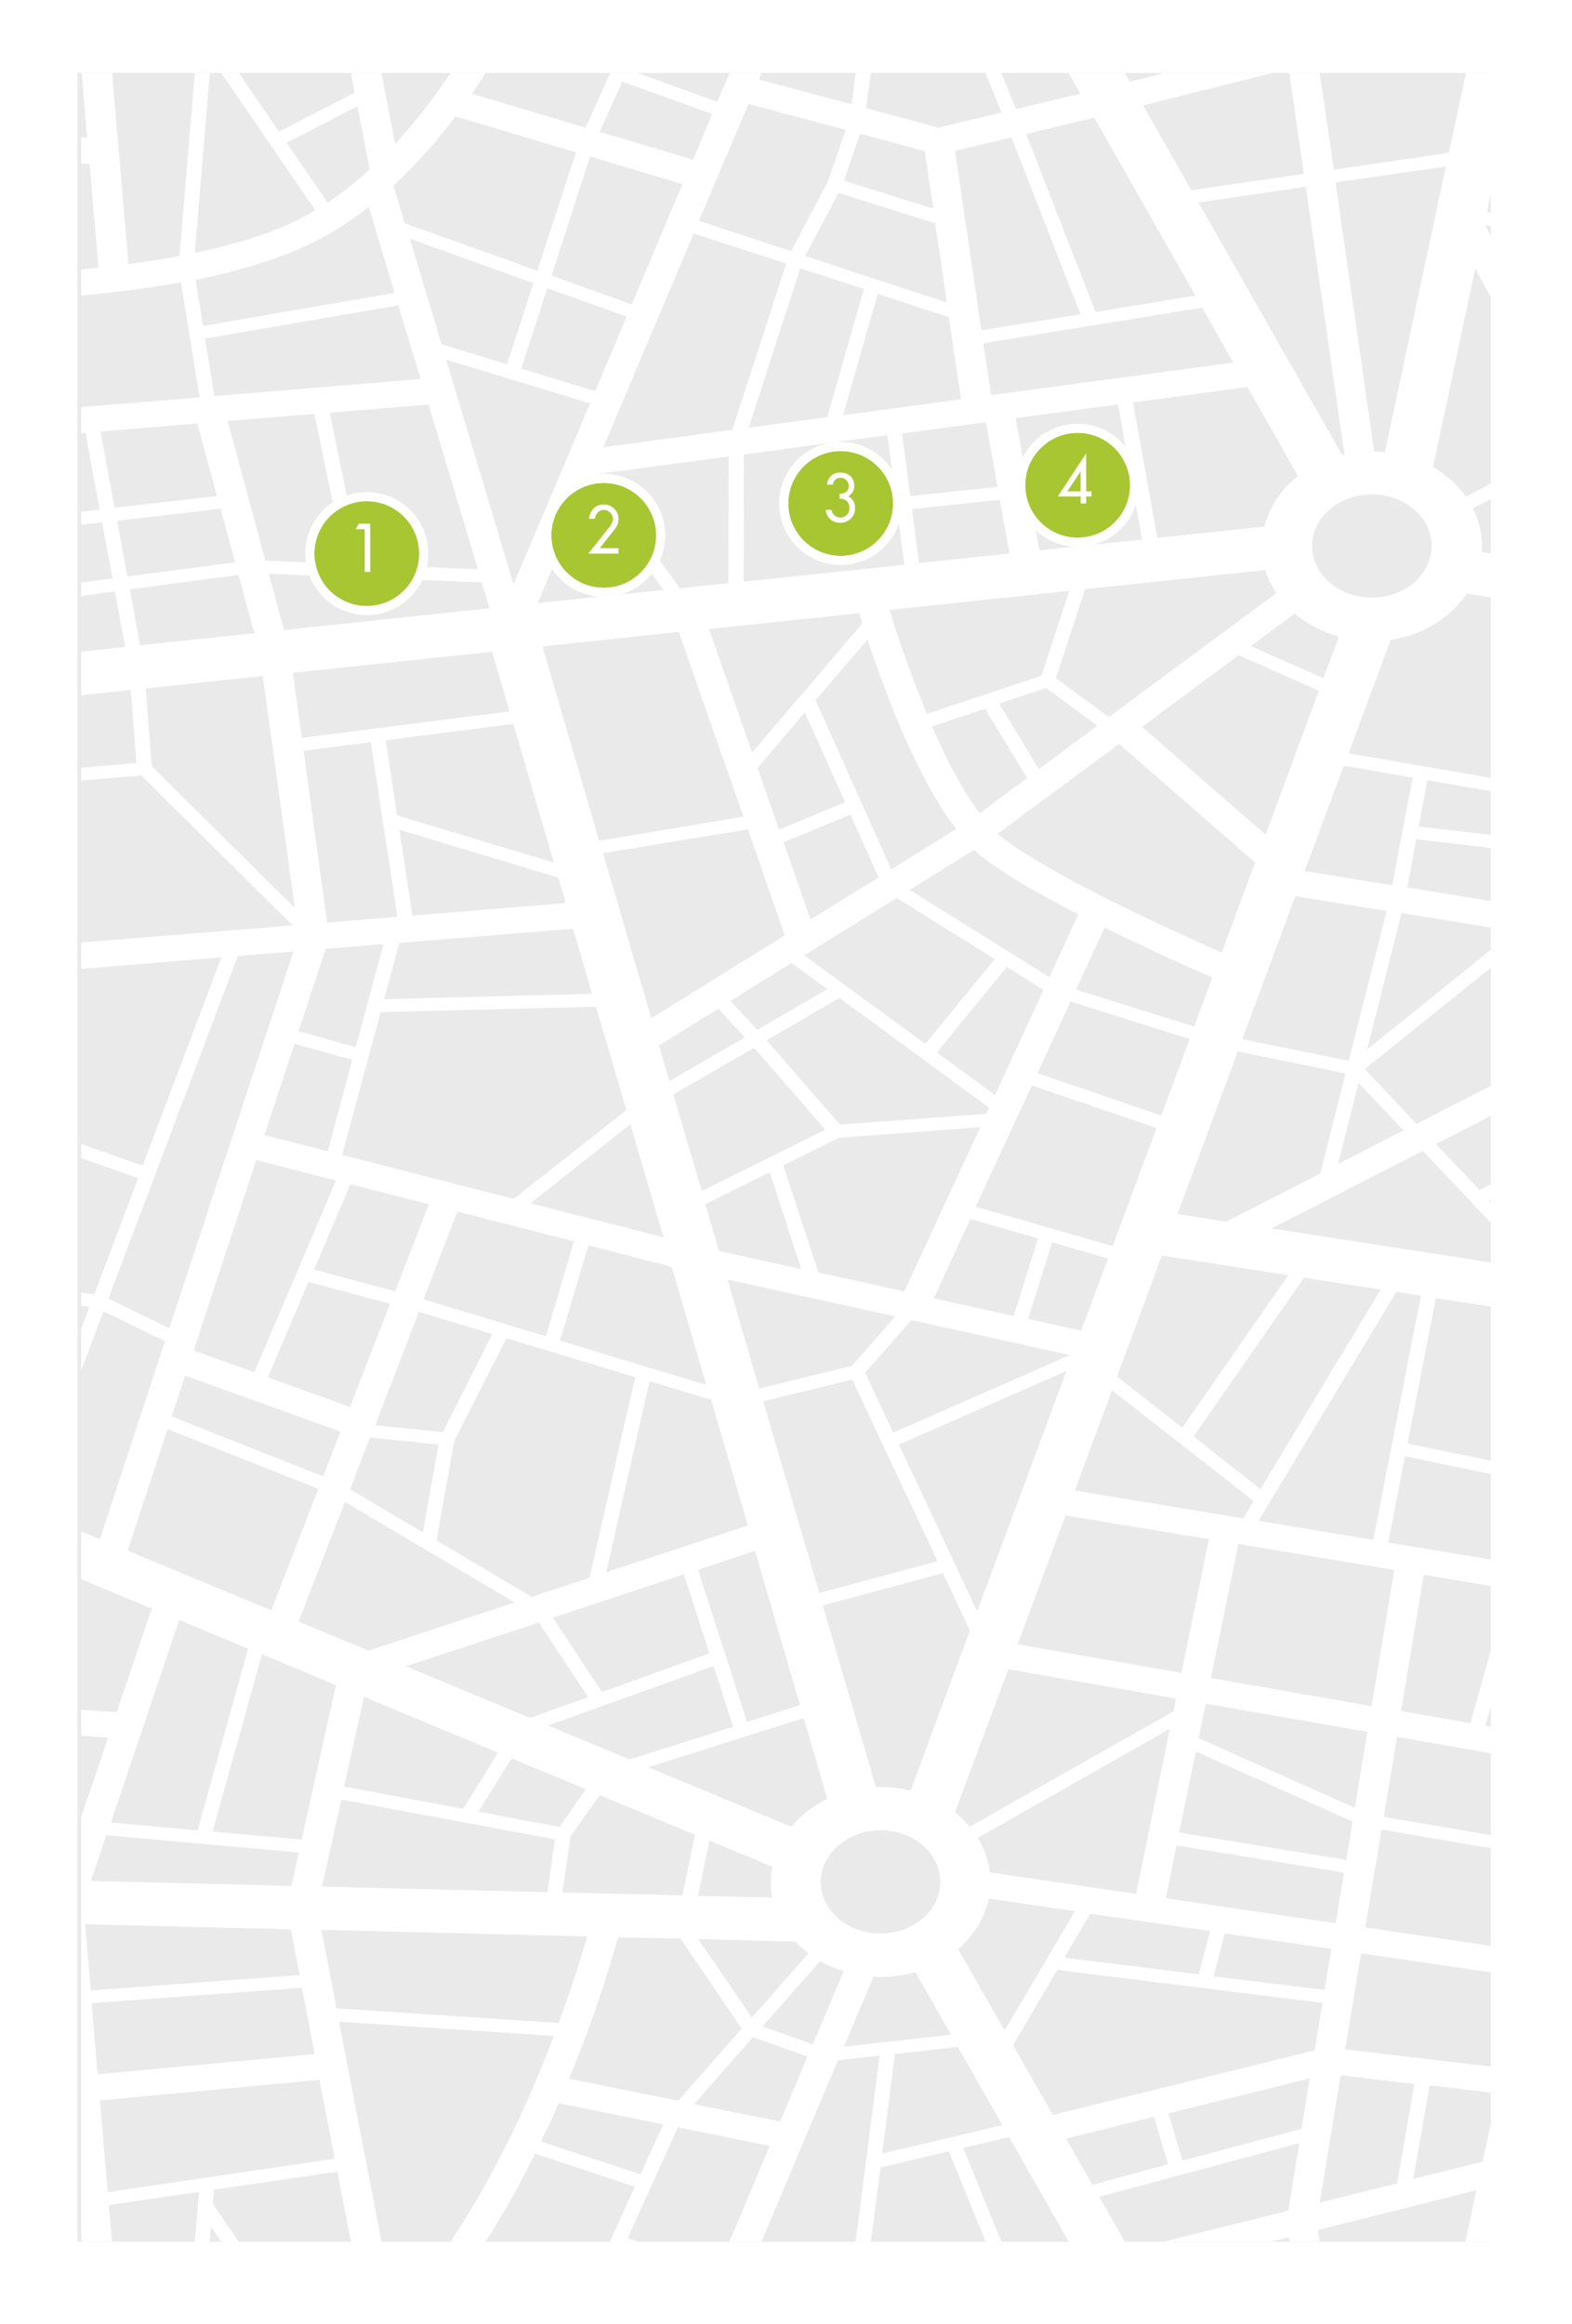 <svg xmlns="http://www.w3.org/2000/svg" xmlns:xlink="http://www.w3.org/1999/xlink" width="345" height="510" viewBox="0 0 345 510">
  <defs>
    <filter id="Rectangle_183" x="0" y="0" width="345" height="510" filterUnits="userSpaceOnUse">
      <feOffset dy="1" input="SourceAlpha"/>
      <feGaussianBlur stdDeviation="5" result="blur"/>
      <feFlood flood-opacity="0.102"/>
      <feComposite operator="in" in2="blur"/>
      <feComposite in="SourceGraphic"/>
    </filter>
    <filter id="Ellipse_26" x="52" y="93" width="57" height="57" filterUnits="userSpaceOnUse">
      <feOffset dy="1" input="SourceAlpha"/>
      <feGaussianBlur stdDeviation="5" result="blur-2"/>
      <feFlood flood-opacity="0.102"/>
      <feComposite operator="in" in2="blur-2"/>
      <feComposite in="SourceGraphic"/>
    </filter>
    <filter id="Ellipse_26-2" x="104" y="89" width="57" height="57" filterUnits="userSpaceOnUse">
      <feOffset dy="1" input="SourceAlpha"/>
      <feGaussianBlur stdDeviation="5" result="blur-3"/>
      <feFlood flood-opacity="0.102"/>
      <feComposite operator="in" in2="blur-3"/>
      <feComposite in="SourceGraphic"/>
    </filter>
    <filter id="Ellipse_26-3" x="156" y="82" width="57" height="57" filterUnits="userSpaceOnUse">
      <feOffset dy="1" input="SourceAlpha"/>
      <feGaussianBlur stdDeviation="5" result="blur-4"/>
      <feFlood flood-opacity="0.102"/>
      <feComposite operator="in" in2="blur-4"/>
      <feComposite in="SourceGraphic"/>
    </filter>
    <filter id="Ellipse_26-4" x="208" y="78" width="57" height="57" filterUnits="userSpaceOnUse">
      <feOffset dy="1" input="SourceAlpha"/>
      <feGaussianBlur stdDeviation="5" result="blur-5"/>
      <feFlood flood-opacity="0.102"/>
      <feComposite operator="in" in2="blur-5"/>
      <feComposite in="SourceGraphic"/>
    </filter>
  </defs>
  <g id="img-kiosk-map" transform="translate(-15 -143)">
    <g transform="matrix(1, 0, 0, 1, 15, 143)" filter="url(#Rectangle_183)">
      <g id="Rectangle_183-2" data-name="Rectangle 183" transform="translate(15 14)" fill="#fff" stroke="#fff" stroke-width="1">
        <rect width="315" height="480" rx="6" stroke="none"/>
        <rect x="0.5" y="0.5" width="314" height="479" rx="5.5" fill="none"/>
      </g>
    </g>
    <g id="Group_589" data-name="Group 589">
      <g id="Group_381" data-name="Group 381" transform="translate(8 71)" opacity="0.904">
        <g id="Map" transform="translate(24 88)">
          <path id="Path_432" data-name="Path 432" d="M0,0H310.185V476H0Z" fill="rgba(196,196,196,0.4)"/>
          <path id="Intersection_2" data-name="Intersection 2" d="M198.5,476l-8.084-19.852-14.987,3.541L173.313,476h-3.358l5.286-40.829-9.142.965-16.79,39.81h-7.027l8.83-20.978-20.148-4.077-11.007,24.3,2.177.8h-6.095l5.472-12.071-21.89-7.243A202.006,202.006,0,0,1,88.74,476H81.029c9.949-14.808,17.536-31.547,22.7-45.175L56.59,427.713,65.917,476H59.2l-2.984-15.4-27.051,3.971-.249,3.112L34.576,476H30.72l-2.239-3.272L28.233,476h-3.3l.933-10.944-19.775,2.9.684,7.994H.125L0,474.456V382.785l5.908-17.416L0,364.936v-5.707l7.773.561,7.711-22.749L0,330.6V320.1l4.1,1.7,14.3-43.459L4.913,271.8,0,284.823v-9.208l1.8-4.781L0,270.574V267.7l2.861.4L12.5,242.56,0,238.166v-3.106l13.495,4.763,17.288-45.711L0,196.642v-5.777l46.391-3.781L13.184,154.2c-2.269.187-8.62.738-13.184,1.09v-2.8l12.127-1.028-1.244-16.042L0,136.615v-9.606l9.639-1.034L7.4,113.8c-2.711.367-5.253.714-7.4,1v-2.939l6.9-.906L4.6,98.666,0,99.187V96.308l4.042-.486L.933,78.975,0,79.054v-5.7L25.994,71.2l-4.1-25.217C14.968,47.214,7.6,48.157,0,48.865V43.137q1.91-.177,3.794-.377L1.866,20.065,0,19.871V14.08l1.306.138L.125.053H6.779l3.607,41.9c3.855-.536,7.587-1.073,11.193-1.771L24.937.053h3.3l-3.3,39.434c9.826-2.039,18.407-4.775,25-8.477.435-.268.933-.59,1.43-.858L30.783.053h3.855l8.768,12.823,16.6-8.531L59.2.053h6.716L68.9,15.559A119.411,119.411,0,0,0,81.029.053H88.74q-1.4,2.253-2.985,4.507l24.937,7.457L116.1.053H122.2l17.412,6.278L142.282.053h7.027l-.56,1.4,20.335,5.419.87-6.814h3.358l-1.057,7.672,15.919,4.292c2.177-.536,7.649-1.878,13.806-3.326L198.436,0h3.483c1.306,3.165,2.425,6.009,3.234,7.94,5.1-1.234,10.261-2.468,14.116-3.38L216.719.053h12.313l1.12,1.878L237.675.053h23.693C249.926,2.9,239.355,5.579,233.074,7.136l10.572,18.617,24.687-3.595L265.162.053h6.654l3.11,21.193,25.248-3.7L303.9.053h6.281V22.837l-1.68,7.69,1.68.427v2.94l-2.053-.523,2.053,3.825v13.6l-4.229-7.871L296.69,86.487a22.915,22.915,0,0,1,7.214,6.492l6.281-3.26V93.1l-4.727,2.456a19.03,19.03,0,0,1,1.99,8.316c0,.429-.062.8-.062,1.234l2.8.453v9.7l-6.032-.975a24.4,24.4,0,0,1-16.728,10.087l-9.265,24.948,32.026,5.542v2.928l-14.738-2.568c-.373,2.039-1.12,5.955-1.927,10.194l16.666,1.9v2.883L293.021,168.2c-.746,4.024-1.493,7.994-1.99,10.569l19.154,3.121v5.8l-20.4-3.289L282.2,214.339l27.984-22.559v3.958L281.7,218.632l11.38,12.018,17.1-8.759v6.6L297.312,235.1l9.576,10.033,3.3-1.682v3.354l-1.244.635,1.244,1.313v4.482L294.452,236.6l-33.207,17.008,48.94,7.591v9.687L297.312,268.9l-6.218,31.923,19.091,3.92v2.934l-19.651-4.064-3.669,18.939c8.209,1.336,16.16,2.672,23.32,3.855v5.8l-15.547-2.574-4.975,29.884L304.9,362.2l5.286-19v12.383l-1.991,7.156,1.991.347v5.843l-21.392-3.722-2.923,17.544,24.315,4.139v2.86l-24.812-4.208L281.828,407l28.357,4.191v5.812l-29.29-4.316-3.482,21.085,32.773,3.865v5.719l-14.241-1.7-3.607,20.548,15.236-3.809,2.612-12.092v29.635H303.78l2.425-11.267c-7.96,2.039-21.268,5.365-34.763,8.745l.373,2.522h-6.654l-.124-.912c-1.244.322-2.425.59-3.669.912H237.675l27.238-6.76,2.425-14.808-43.9,11.75,5.6,9.872H216.719L203.66,453.036,193.586,455.4c1.43,3.541,5.286,13.037,8.4,20.6Zm73.317-8.585,16.977-4.238,3.794-21.783-16.169-1.931ZM4.1,444.989l1.741,20.119,49.811-7.35L52.3,440.482Zm212.055,8.37,5.783,10.14,16.6-4.507-3.11-10.408ZM100.929,454l21.827,7.189,4.975-10.945-22.947-4.667C103.6,448.369,102.3,451.158,100.929,454Zm137.68-6.17,3.11,10.355,26.118-6.974,1.8-11.052ZM178.6,434.8l-2.8,21.836,26.367-6.224L192.4,433.239Zm-44.09,11,18.9,3.809,5.97-14.271-11.939-4.238Zm70.022-12.93,8.706,15.291L270.7,433.99l1.741-10.409-58.207-7.243Zm-97.446,7.35,23.942,4.828,13.93-15.827-13.433-19.744-13.681-.322A283.12,283.12,0,0,1,107.084,440.214ZM2.3,423.636l1.306,15.612L51.242,434.8l-2.8-14.54Zm165.1,9.55,23.507-2.629-7.835-13.735a27.551,27.551,0,0,1-7.649,1.073,14.391,14.391,0,0,1-1.554-.054Zm-17.847-4.454,11.007,3.917,6.779-16.042a23.794,23.794,0,0,1-5.162-2.2Zm42.908-17.008,10.2,17.92,15.422-26.182-18.9-2.79A19.921,19.921,0,0,1,192.466,411.724ZM56.03,424.762l48.754,3.219c2.923-7.994,5.037-14.647,6.281-18.993L52.734,407.54Zm91.165,2.039,12.437-14.11a20.739,20.739,0,0,1-2.923-2.576l-21.267-.536ZM2.115,420.845l45.831-3.38-1.928-10.032L.871,406.306Zm246.443-3.112,24.314,3,1.493-9.014-23.382-3.38Zm-32.773-4.078,29.476,3.649,2.488-9.5L221.445,404Zm-53.48-16.632c0,6.277,5.908,11.321,13.122,11.321,7.276,0,13.122-5.1,13.122-11.321,0-6.277-5.908-11.321-13.122-11.321S162.368,390.8,162.306,397.024Zm75.743,3.595,37.249,5.472,1.866-11.106-36.752-5.956Zm-102.67-.537,16.293.376a12.674,12.674,0,0,1-.311-3.434,19.588,19.588,0,0,1,.311-3.326l-13.8-5.741ZM107.4,387.045l-1.8,12.286,26.367.644,2.736-13.305L113.8,377.977Zm89.361.322a18.138,18.138,0,0,1,2.674,7.565l32.088,4.721,7.4-36.215Zm-143.9,10.677,49.438,1.234,1.679-11.589-46.889-8.745ZM2.115,396.809l44.027,1.073,1.617-7.3L5.535,386.776Zm238.857-10.623,36.689,6.009,1.368-8.423L244.64,368.428Zm-212.117-.215,19.527,1.771,7.524-33.908-16.23-6.76ZM6.53,383.986,25.559,385.7,36.628,345.84l-15.111-6.278Zm80.655-2.36,17.785,3.326,5.784-8.262-16.293-6.76Zm104.6.107a23.612,23.612,0,0,1,3.234,3.165l44.712-25.323.56-2.79-36.814-6.438Zm-67.348-9.872,31.4,13.037a23.555,23.555,0,0,1,7.9-6.062l-5.162-17.759ZM57.709,376.1l26.118,4.882,7.649-12.339L62.062,356.409Zm187.553-10.623,34.265,15.291,2.736-16.686-35.446-6.17Zm-82.521-29.133,11.691,39.864h1a26.59,26.59,0,0,1,6.592.8l13-35.142-5.908-12.608Zm-60.258,26.343,17.847,7.458,22.761-7.19L138.8,349.65Zm32.9-34.176,10.759,33.372,11.628-3.648-9.887-33.855ZM71.266,349.7,98.5,361.024l12.748-4.56L100.431,340.1Zm176.67,2.576,35.26,6.17,4.975-29.884-34.2-5.687Zm-144.4-13.252,10.758,16.31,23.569-8.477-5.6-17.329Zm101.985,5.848,35.944,6.278L247.5,321.8l-31.466-5.2ZM47.7,339.885l15.36,6.384L95.145,335.7,57.9,313.649ZM179.47,301.041l17.163,36.591,19.589-52.739ZM10.2,324.326l31.529,13.091L52.05,310.752,18.967,297.661Zm71.7-24.143-3.917,21.89,20.894,12.394,12.686-4.185,10.012-44.048c-8.892-2.683-19.216-5.795-28.232-8.531Zm67.783-8.638L162,333.607l25.931-6.974-18.718-39.864Zm-34.451,37.5L146.324,318.8l-8.084-27.577c-3.358-1.02-8.084-2.468-13.495-4.078ZM258.384,317.78c8.209,1.341,16.79,2.789,25.185,4.184l10.447-53.6-5.348-.858ZM59.015,310.859,75,320.3l3.42-19.261-15.049-1.556Zm159.072.268c7.4,1.234,21.205,3.488,36.939,6.117l2.3-3.809-31.093-24.3Zm26.056-11.856,14.676,11.535,26.367-43.78L268.4,264.4Zm-224.305-4.4,33.269,13.145L56.9,298.2,22.822,285.911Zm152.231-9.6,6.157,13.145L216.968,281.4l-34.762-7.672ZM64.549,296.8l14.8,1.5L90.232,276.79c-6.9-2.093-12.749-3.863-16.106-4.883Zm162.8-10.677,14.3,11.213,23.258-33.479-27.735-4.292Zm-186.372.161,18.034,6.492,8.768-22.641-17.91-4.775Zm107.831,2.468,20.334-4.99,9.515-10.837-36.814-8.1Zm-43.717-10.516,32.088,9.711L129.6,262.036l-18.283-4.721Zm-80.407,2.147L38,285.16,55.905,243.1,38.431,238.59Zm50.433-11.214,26.865,8.1,6.157-20.817-25.559-6.545Zm132.705,4.292,11.629,2.575,5.908-15.827-12.251-3.541ZM34.39,193.79,5.97,269.011,19.34,275.5l27.238-82.677Zm152.728,75.167,17.537,3.863L210,255.812,195.14,251.52Zm-20.832-35.249L154.1,239.77l7.711,23.5,18.843,4.132,16.666-36ZM51.117,262.626c3.731,1.019,12.873,3.488,17.785,4.775l7.4-19.1-17.225-4.4ZM137,248.3l2.985,10.248,18.034,3.97-6.9-21.246Zm59.325.536,30.036,8.638L236,231.561l-27.362-9.336Zm-97.694-.751,29.165,7.458-7.275-24.787Zm141.971,2.36,10.7,1.664,20.646-10.57c1-4.077,3.172-12.555,5.535-21.943l-23.631-4.829ZM65.731,206.13l-8.458,31.333L94.9,247.121l24.75-19.476-6.654-22.695Zm64.238,18.081,6.218,21.193L163.3,231.937c-3.234-3.756-12.686-14.593-15.609-17.974Zm145.889,15.237,14.365-7.351-9.888-10.408ZM40.235,233.118,54.1,236.659l5.41-20.066L46.826,213.1ZM150.428,212.3l16.107,18.51,32.088-2.361.622-1.341-32.834-24.09Zm59.45,7.243,27.175,9.282,6.218-16.793-26.118-8.209ZM187.8,214.983l12.749,9.336,10.634-23.07-8.022-5.044Zm-61-1.5,2.3,7.78,16.541-9.6-5.783-6.277Zm128.041-1.4,23.32,4.721c3.358-13.091,6.9-27.094,8.333-32.889L266.467,180.7ZM53.667,192.235,47.7,210.315,60.259,213.8l6.094-22.587ZM158.7,193.683,185.252,213.1l15.236-18.617-21.517-13.413Zm-16.168,9.98c1.866,2.039,4.477,4.882,5.845,6.384l15.36-8.96-7.836-5.741Zm75.8-2.468,25.932,8.1,3.98-10.785c-5.224-2.253-14.3-6.331-23.631-10.944ZM114.547,171.257l10.571,36.215,29.29-18.187L146.324,166Zm-44.712,19.69-3.358,12.34,45.645-1.18-4.167-14.271Zm112-11.643,30.658,19.154,6.343-13.788c-7.773-3.971-15.236-8.209-20.335-12.018a29.474,29.474,0,0,1-2.487-2.146Zm19.34-12.339a18.185,18.185,0,0,0,1.617,1.341c11.5,8.531,36.5,19.9,47.51,24.734l7.338-19.744-29.85-26.021ZM48.816,148.777l5.162,37.717L69.4,185.206,63.555,146.9ZM154.16,168.842l5.907,16.954,14.925-9.228-6.157-13.788ZM72.7,184.938l33.643-2.736-1.617-5.579L69.835,166.106ZM14.179,135.095l1.306,17.061,31.4,31.118-7.027-50.916ZM268.52,175.173l19.216,3.112,4.477-23.607L277.1,152.049Zm-107.333-37.5,16.6,37.127,14.241-8.853c-8.644-11.32-15.671-30.1-19.465-41.58Zm-94.337,8.8,2.488,16.471L103.727,173.3l-8.893-30.421Zm34.389-20.6,12.437,42.653,31.653-5.312L131.151,122.7Zm131.586,17.651,27.113,23.661,11.691-31.6-17.6-7.779Zm-84.387,9.014,4.726,13.52,14.489-6.009-8.83-19.69Zm38.307-9.121c3.047,7.028,6.592,13.95,10.448,19.047l10.385-7.726-9.2-15.183Zm14.739-4.989,8.706,14.379,12.81-9.55-11.255-8.263ZM137.8,122.058l9.452,27.094,24.191-28.328c-.249-.805-.5-1.556-.684-2.254Zm-91.351,9.6,1.99,14.271,45.582-5.794L90.17,127.047Zm173.872-18.349-6.405,19.529,11.629,8.531,36.752-27.2a19.382,19.382,0,0,1-2.425-5.043Zm-42.908,4.56c1.617,5.258,4.54,13.95,8.209,22.8l25.123-8.37,6.095-18.617Zm79.288,7.941,15.919,7.028,3.421-9.121a25.626,25.626,0,0,1-9.7-5.043ZM10.7,113.366,12.935,125.6,38,122.97,34.514,110.2C29.6,110.844,19.589,112.186,10.7,113.366Zm33.83,8.906L89.611,117.5,87.87,111.81l-46.7-1.878Zm55.656-5.9,27.611-2.9L111.127,90.4Zm169.955-12.555c0,6.278,5.908,11.321,13.121,11.321s13.122-5.043,13.122-11.321S290.471,92.5,283.258,92.5C275.982,92.5,270.137,97.592,270.137,103.816ZM113.3,88.042,131.4,113.1l10.634-1.127L142.1,84.18ZM94.9,112.24l16.79-39.7-31.59-9.6Zm50.557-28.489-.063,27.9,35.26-3.7L176.92,79.512ZM7.9,98.29l2.239,12.233,23.631-3.112L30.6,95.661Zm46.64-23.714,6.84,33.318,25.683,1.019L76.241,72.806ZM32.15,76.4l8.271,30.635,17.537.7L51.18,74.844ZM182.33,95.715l1.555,11.857,19.837-2.093-2.114-11.8ZM205.09,75.756l5.223,29.026,22.512-2.361-5.286-29.669Zm25.745-3.434,5.348,29.723,23.506-2.468a20.39,20.39,0,0,1,7.338-11.106l-11.069-19.53ZM4.229,78.707,7.338,95.446l22.449-2.576L25.5,76.937Zm175.925.429,1.8,13.734,19.153-1.985-2.549-14.218Zm65.046-50.7L276.728,83.8a1.651,1.651,0,0,0,.5-.107L268.769,25Zm30.1-4.4,8.458,59.017c.808.053,1.554.107,2.363.161l13.37-62.665ZM114.609,82.141,142.9,78.332l11.815-36.483-20.273-6.6Zm31.9-4.292,17.226-2.307,8.022-28.114-13.93-4.56Zm20.708-2.736,25.869-3.488L190.414,53.6l-15.609-5.1ZM27.176,58.32l2.052,12.608L74.5,67.172,69.587,51.023ZM198,59.339l1.679,11.374,53.17-7.136-6.841-12.072ZM96.575,64.918l16.231,4.936,6.9-16.363L102.3,47.267ZM79.1,59.553l14.366,4.4,5.783-17.812L72.137,36.375ZM191.782,17.115,197.566,56.5l21.765-3.542c-2.55-6.384-12-30.742-15.173-38.79ZM53.543,35.839c-7.525,4.185-17.287,7.3-28.419,9.6L26.74,55.529l42.038-7.243L63.119,29.4A71.858,71.858,0,0,1,53.543,35.839ZM207.391,13.413l15.236,39.059,21.89-3.595-22.2-39.059ZM103.229,44.477l17.6,6.331,11.132-26.4-20.273-6.062Zm55.657-4.292,31.093,10.194L187.429,33l-21.205-6.653ZM68.53,24.734,71.017,33,100.12,43.4l8.457-25.967L82.148,9.55A114.786,114.786,0,0,1,68.53,24.734Zm67.036,7.725,20.273,6.653,7.96-15.13,3.98-11.481-21.33-5.687Zm31.839-8.8,19.589,6.116-1.866-12.609L170.95,13.359ZM45.085,15.344,54.1,28.489a80.042,80.042,0,0,0,9.2-7.3L60.632,7.35ZM113.8,12.93l20.46,6.116,4.228-10.033L118.776,1.931ZM65.917,476ZM34.576,476ZM271.816,475.946ZM6.779,475.946Z" transform="translate(0.815)" fill="#fff"/>
        </g>
      </g>
      <g transform="matrix(1, 0, 0, 1, 15, 143)" filter="url(#Ellipse_26)">
        <g id="Ellipse_26-5" data-name="Ellipse 26" transform="translate(69 109)" fill="#a8c631" stroke="#fff" stroke-width="2">
          <circle cx="11.5" cy="11.5" r="11.5" stroke="none"/>
          <circle cx="11.5" cy="11.5" r="12.5" fill="none"/>
        </g>
      </g>
      <path id="Path_646" data-name="Path 646" d="M-.46,0V-9.36h-2l.7-1.2H.76V0Z" transform="translate(95.5 268.5)" fill="#fff"/>
      <g transform="matrix(1, 0, 0, 1, 15, 143)" filter="url(#Ellipse_26-2)">
        <g id="Ellipse_26-6" data-name="Ellipse 26" transform="translate(121 105)" fill="#a8c631" stroke="#fff" stroke-width="2">
          <circle cx="11.5" cy="11.5" r="11.5" stroke="none"/>
          <circle cx="11.5" cy="11.5" r="12.5" fill="none"/>
        </g>
      </g>
      <path id="Path_647" data-name="Path 647" d="M-3.38,0,1.1-5.66a3.423,3.423,0,0,0,.92-1.9A1.911,1.911,0,0,0,1.4-8.98a1.9,1.9,0,0,0-1.38-.6,1.822,1.822,0,0,0-1.32.55,2.259,2.259,0,0,0-.66,1.39H-3.24A3.891,3.891,0,0,1-2.2-9.94a3,3,0,0,1,2.22-.84,3.072,3.072,0,0,1,2.26.92,2.945,2.945,0,0,1,.96,2.24,3.472,3.472,0,0,1-.76,2.18L-.88-1.2H3.24V0Z" transform="translate(147.5 264.5)" fill="#fff"/>
      <g transform="matrix(1, 0, 0, 1, 15, 143)" filter="url(#Ellipse_26-3)">
        <g id="Ellipse_26-7" data-name="Ellipse 26" transform="translate(173 98)" fill="#a8c631" stroke="#fff" stroke-width="2">
          <circle cx="11.5" cy="11.5" r="11.5" stroke="none"/>
          <circle cx="11.5" cy="11.5" r="12.5" fill="none"/>
        </g>
      </g>
      <path id="Path_648" data-name="Path 648" d="M3.14-2.94A3.005,3.005,0,0,1,2.2-.64,3.291,3.291,0,0,1-.14.22a3.109,3.109,0,0,1-2.1-.74A2.9,2.9,0,0,1-3.26-2.6H-2a1.826,1.826,0,0,0,.66,1.22,1.988,1.988,0,0,0,1.3.46,1.9,1.9,0,0,0,.78-.16,1.875,1.875,0,0,0,.62-.44,2.082,2.082,0,0,0,.41-.66A2.213,2.213,0,0,0,1.92-3a2.007,2.007,0,0,0-.58-1.53,2.1,2.1,0,0,0-1.6-.51v-1.1q2.02-.04,2.02-1.68a1.773,1.773,0,0,0-.51-1.31A1.724,1.724,0,0,0-.02-9.64a1.65,1.65,0,0,0-1.7,1.5H-2.98a2.768,2.768,0,0,1,3-2.64,3.373,3.373,0,0,1,1.18.2,2.616,2.616,0,0,1,.93.58,2.854,2.854,0,0,1,.62.9,2.837,2.837,0,0,1,.23,1.16,2.628,2.628,0,0,1-1.3,2.36A2.775,2.775,0,0,1,3.14-2.94Z" transform="translate(199.5 257.5)" fill="#fff"/>
      <g transform="matrix(1, 0, 0, 1, 15, 143)" filter="url(#Ellipse_26-4)">
        <g id="Ellipse_26-8" data-name="Ellipse 26" transform="translate(225 94)" fill="#a8c631" stroke="#fff" stroke-width="2">
          <circle cx="11.5" cy="11.5" r="11.5" stroke="none"/>
          <circle cx="11.5" cy="11.5" r="12.5" fill="none"/>
        </g>
      </g>
      <path id="Path_649" data-name="Path 649" d="M2.38-1.54V0H1.16V-1.54H-3.86q.84-1.28,2.39-3.63T2.38-11v8.34H3.54v1.12ZM1.16-7.04-1.76-2.66H1.16Z" transform="translate(251 253.5)" fill="#fff"/>
    </g>
  </g>
</svg>
